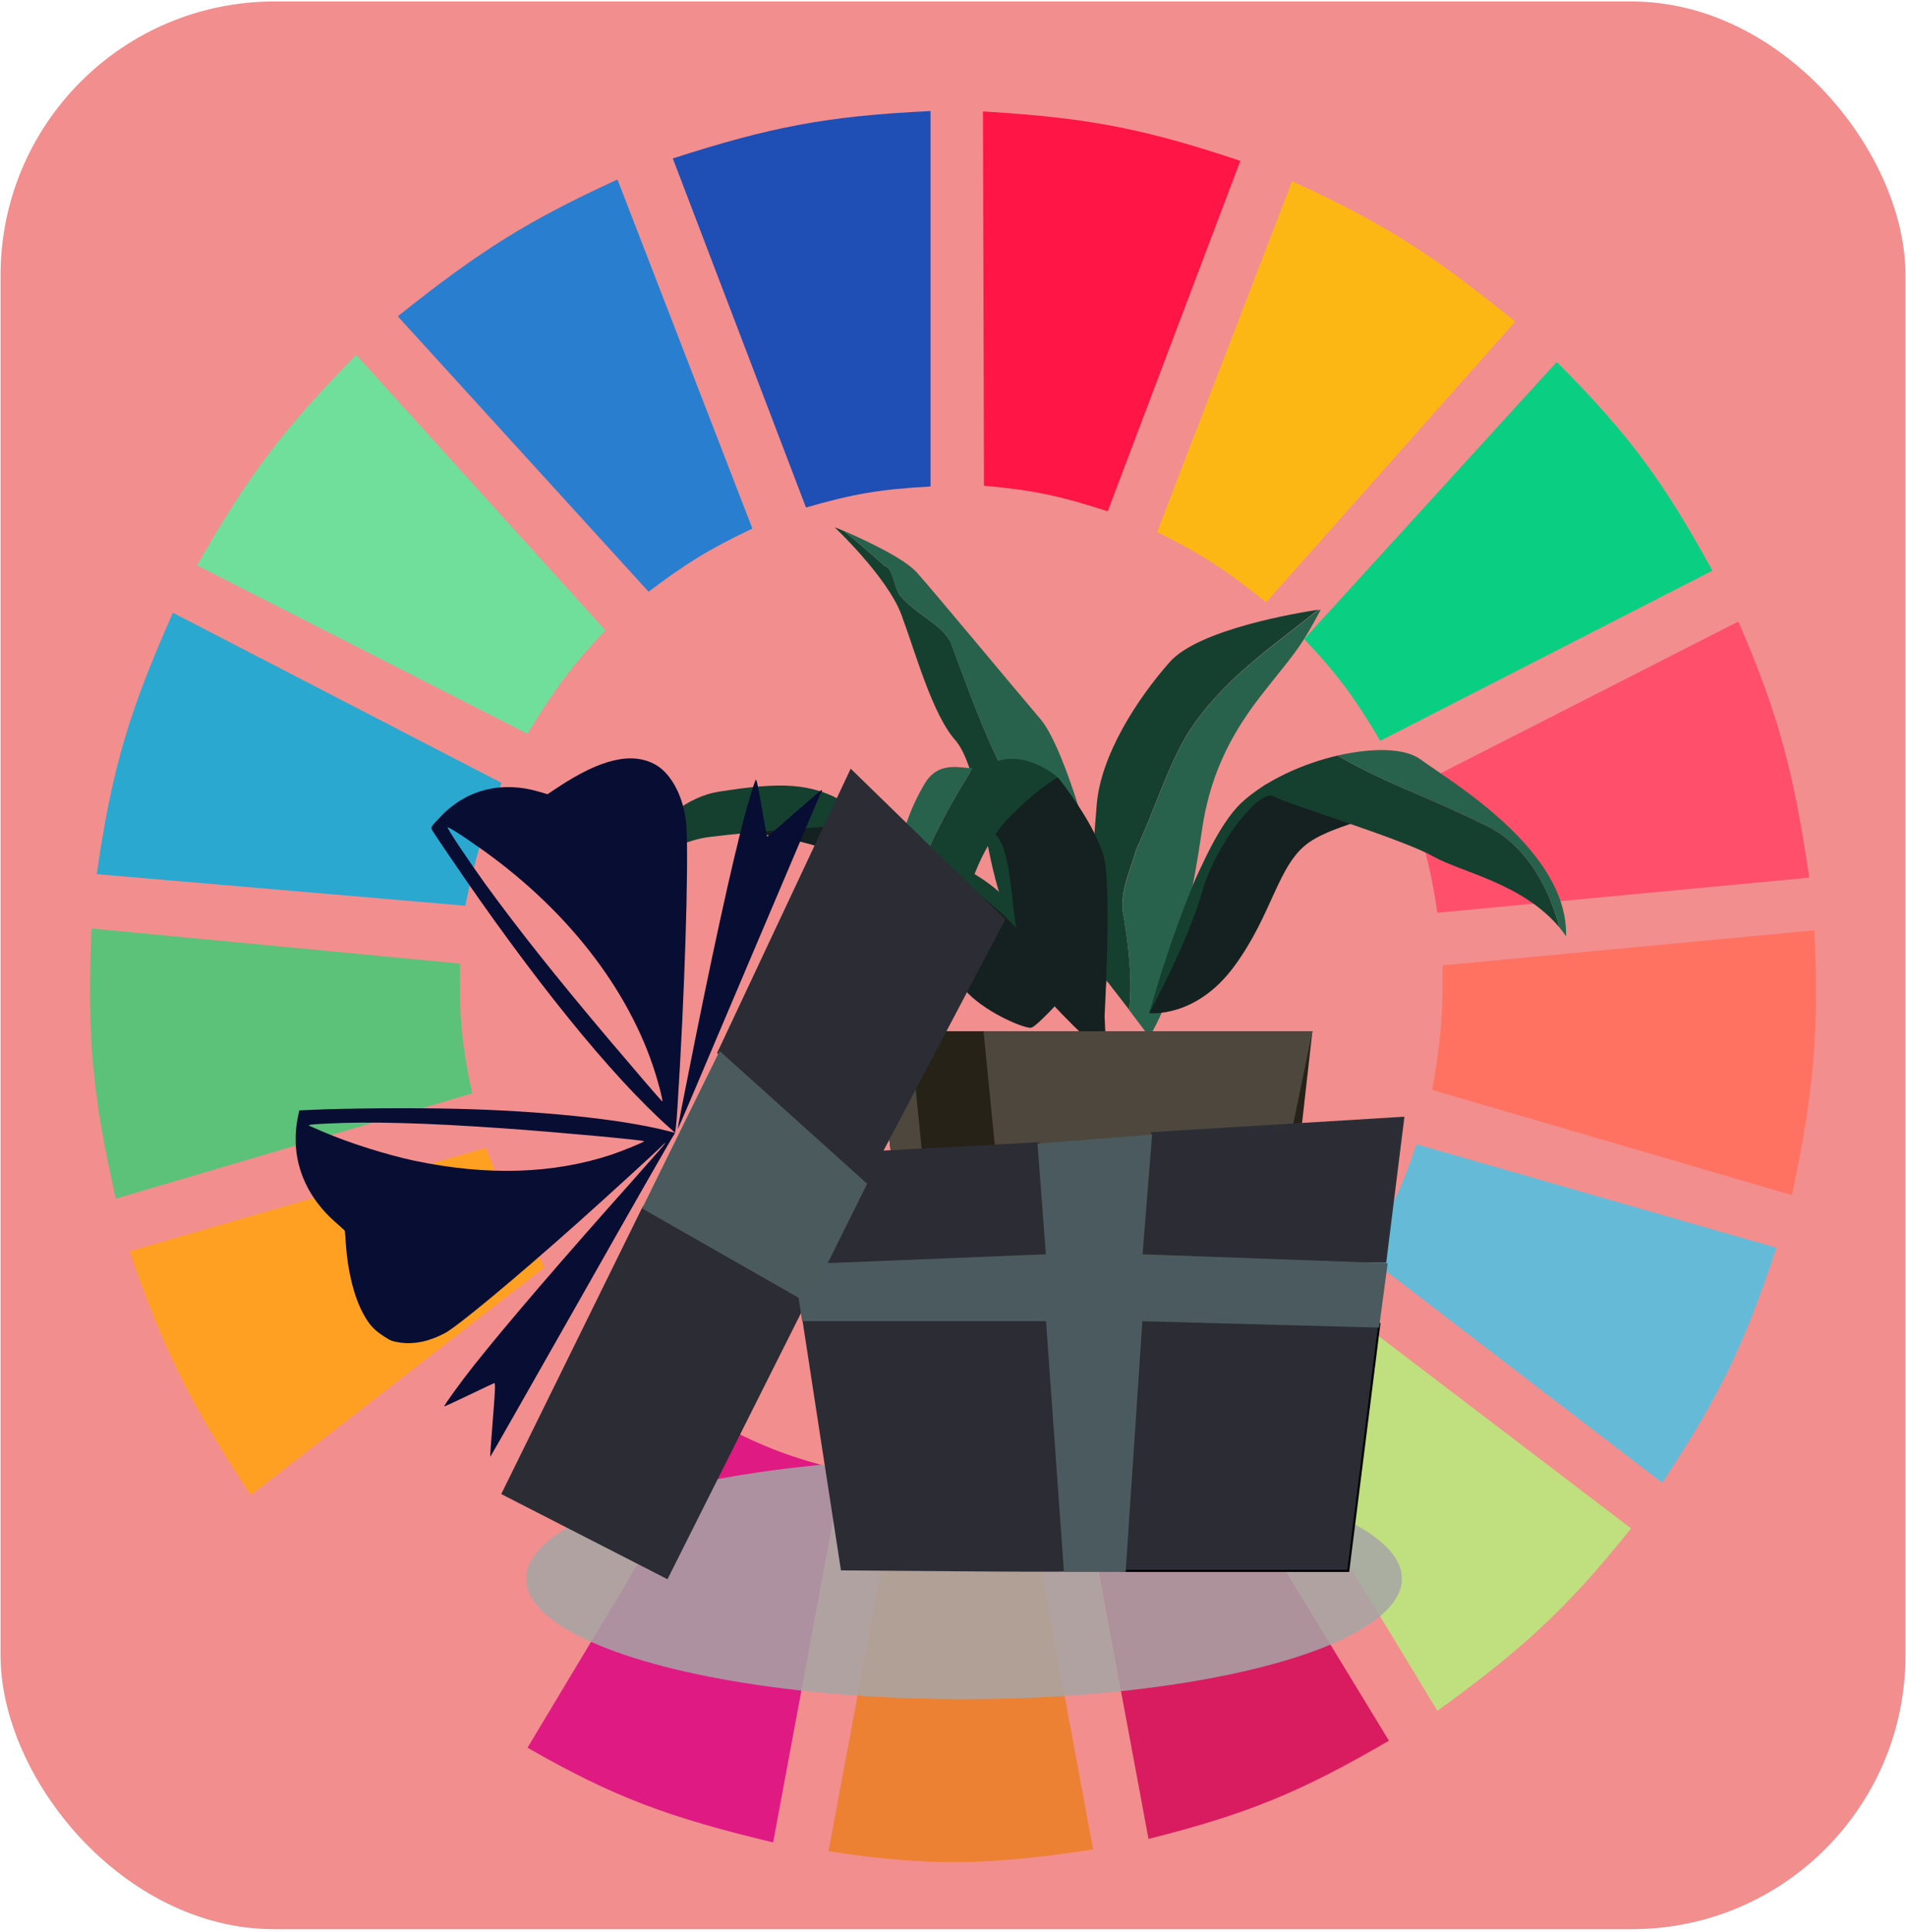 <svg width="686" height="695" viewBox="0 0 686 695" fill="none" xmlns="http://www.w3.org/2000/svg">
<rect x="0.197" y="0.541" width="685.626" height="693.507" rx="98.51" fill="#F28E8E"/>
<g clip-path="url(#clip0)">
<path d="M290.092 182.583L242.153 56.999C276.964 45.822 297.12 41.733 334.918 39.96V175.01C316.953 176.018 307.11 177.639 290.092 182.583Z" fill="#1F4EB4"/>
<path d="M354.149 174.748L353.781 40.091C390.232 42.298 410.493 45.8 446.41 57.872L398.676 183.958C381.547 178.374 371.784 176.313 354.149 174.748Z" fill="#FF1546"/>
<path d="M416.473 191.418L465.034 65.203C499.56 80.956 516.708 92.558 545.347 115.689L455.695 216.661C441.676 205.456 433.292 199.716 416.473 191.418Z" fill="#FDB714"/>
<path d="M469.395 229.914L560.291 130.204C586.956 156.945 598.861 173.587 616.323 205.302L496.788 266.517C487.556 251.021 481.683 242.911 469.395 229.914Z" fill="#0ACF83"/>
<path d="M505.505 284.818L625.663 223.604C640.552 257.995 645.636 278.332 651.189 315.741L517.334 328.362C514.709 310.902 512.117 301.376 505.505 284.818Z" fill="#FF4F6A"/>
<path d="M515.464 392.101C518.461 375.334 519.416 365.591 519.199 347.294L653.054 334.673C654.716 371.359 652.89 392.207 644.96 429.965L515.464 392.101Z" fill="#FF7262"/>
<path d="M491.183 451.422C499.96 437.006 504.092 428.337 509.86 411.664L639.357 448.898C627.77 483.921 618.778 502.438 598.266 533.462L491.183 451.422Z" fill="#65BBD7"/>
<path d="M587.061 549.87L479.355 467.83C467.521 481.325 460.41 488.201 446.98 499.384L517.332 615.502C548.487 592.923 563.933 578.686 587.061 549.87Z" fill="#C0DF7E"/>
<path d="M499.901 626.23L429.549 510.743C414.286 518.456 405.347 522.27 388.459 527.782L413.362 661.57C449.04 652.576 468 644.801 499.901 626.23Z" fill="#D91B5F"/>
<path d="M323.088 532.831C340.834 533.993 350.785 533.646 368.536 531.568L393.439 665.357C355.376 671.092 334.461 671.563 298.185 665.988L323.088 532.831Z" fill="#EC8134"/>
<path d="M189.855 628.755L259.584 512.637C275.393 520.905 284.983 524.424 303.165 529.045L278.262 662.833C240.618 653.791 221.033 646.642 189.855 628.755Z" fill="#E01A83"/>
<path d="M102.07 553.656L208.531 470.985C220.403 484.954 228.124 491.618 242.773 502.539L172.422 618.026C141.628 596.741 125.856 583.076 102.07 553.656Z" fill="#F28E8E"/>
<path d="M90.243 537.88C69.066 505.728 59.184 486.695 46.662 450.16L174.914 412.927C181.319 430.177 186.177 439.513 196.081 455.84L90.243 537.88Z" fill="#FFA023"/>
<path d="M41.681 431.228C33.442 394.705 31.21 373.52 32.965 334.042L165.574 346.664C165.235 366.214 166.279 376.377 169.932 393.363L41.681 431.228Z" fill="#5CC279"/>
<path d="M34.833 314.479L167.443 325.838C171.122 308.442 173.88 298.759 180.517 281.663L62.227 220.448C46.505 255.908 40.271 276.439 34.833 314.479Z" fill="#2AA8D0"/>
<path d="M70.943 203.409C89.479 170.775 102.107 154.268 128.221 127.68L217.872 226.759C205.741 239.725 199.622 247.897 189.856 263.992L70.943 203.409Z" fill="#70DF9C"/>
<path d="M233.437 212.875C246.887 202.738 254.98 197.663 270.792 190.156L222.231 64.572C190.631 79.087 173.281 89.713 143.163 113.796L233.437 212.875Z" fill="#2A7ED0"/>
<ellipse cx="346.951" cy="567.956" rx="157.615" ry="43.344" fill="#A6A6A6" fill-opacity="0.85"/>
<path fill-rule="evenodd" clip-rule="evenodd" d="M378.364 305.709C360.893 282.448 352.115 258.088 342.304 231.347C339.033 224.387 329.222 220.907 323.714 213.947C321.562 210.467 321.562 204.606 318.292 203.507C313.472 199.203 308.653 194.99 303.747 191.052C301.682 190.137 300.391 189.679 300.391 189.679C300.391 189.679 319.325 207.537 324.402 221.09C329.48 234.644 335.505 256.898 343.853 266.33C352.115 275.855 354.525 306.534 360.205 322.835C365.885 339.136 361.238 334.923 376.299 349.393C379.655 352.689 382.582 355.803 385.077 358.367C386.11 340.326 389.983 321.186 378.364 305.709Z" fill="#154030"/>
<path fill-rule="evenodd" clip-rule="evenodd" d="M374.492 258.728C363.734 246.091 336.193 212.847 329.911 205.887C325.091 200.576 310.374 193.89 303.661 190.96C308.567 194.989 313.386 199.11 318.206 203.415C321.476 204.605 321.476 210.375 323.628 213.855C329.05 220.815 338.947 224.295 342.218 231.255C352.029 257.996 360.807 282.356 378.278 305.617C389.897 321.094 386.024 340.325 385.077 358.275C393.598 367.066 397.298 368.532 399.622 341.791C400.569 331.625 385.25 271.275 374.492 258.728Z" fill="#28624D"/>
<path fill-rule="evenodd" clip-rule="evenodd" d="M404.528 330.07C402.376 321.919 406.679 313.769 408.917 305.618C415.458 291.698 419.847 276.587 427.507 263.766C440.072 244.26 457.629 232.904 474.411 219.351C467.871 220.358 431.552 226.219 420.966 238.216C409.347 251.403 396.179 271.551 394.716 289.592C393.253 307.633 390.327 342.799 398.073 352.598C398.503 353.056 398.848 353.605 399.278 354.063C399.192 353.789 399.106 353.514 399.106 353.239C399.192 353.514 399.278 353.789 399.278 354.063C401.774 357.269 404.269 360.474 406.421 363.313C407.626 352.232 406.163 340.876 404.528 330.07Z" fill="#154030"/>
<path fill-rule="evenodd" clip-rule="evenodd" d="M427.506 263.858C419.846 276.679 415.457 291.79 408.916 305.71C406.764 313.86 402.375 322.011 404.527 330.161C406.076 340.967 407.625 352.323 406.42 363.404C410.637 368.899 413.649 373.02 413.649 373.02C413.649 373.02 418.039 366.152 420.965 356.628C423.891 347.103 430.001 317.249 432.583 298.75C435.251 280.251 442.05 265.415 453.669 250.487C465.288 235.56 467.353 234.461 475.357 219.351C475.357 219.351 475.013 219.442 474.324 219.534C457.628 232.996 439.985 244.352 427.506 263.858Z" fill="#28624D"/>
<path fill-rule="evenodd" clip-rule="evenodd" d="M265.62 299.481C269.751 299.115 302.628 302.595 318.807 317.064C334.987 331.534 341.184 350.033 348.499 357.451C355.901 364.868 369.155 370.18 371.134 369.722C373.114 369.356 382.581 358.824 382.581 358.824C382.581 358.824 375.782 343.714 362.7 329.061C349.618 314.408 308.824 290.598 295.742 288.766C282.747 287.026 265.62 299.481 265.62 299.481Z" fill="#152120"/>
<path fill-rule="evenodd" clip-rule="evenodd" d="M382.582 358.914C370.102 326.77 360.033 318.528 341.099 309.278C322.165 300.029 316.313 295.999 304.178 288.764C292.043 281.621 281.199 281.255 258.65 284.826C236.101 288.398 221.04 318.985 221.04 318.985C221.04 318.985 239.027 303.142 255.207 301.128C271.387 299.113 304.005 296.365 312.182 297.373C320.358 298.38 343.423 313.216 360.205 328.327C376.988 343.437 382.582 358.914 382.582 358.914Z" fill="#154030"/>
<path fill-rule="evenodd" clip-rule="evenodd" d="M380.776 279.699C380.776 279.699 395.148 297.557 397.558 309.462C399.968 321.368 397.558 365.6 397.558 365.6L398.591 388.22L397.558 379.337C397.558 379.337 385.509 369.355 373.116 354.794C360.723 340.141 367.952 302.136 355.129 298.107C342.305 294.077 380.776 279.699 380.776 279.699Z" fill="#152120"/>
<path fill-rule="evenodd" clip-rule="evenodd" d="M413.649 364.501C413.649 364.501 430.432 366.424 444.202 347.651C458.058 328.877 459.866 310.927 471.14 303.052C482.414 295.176 513.397 289.59 513.397 289.59C513.397 289.59 463.05 276.585 454.96 282.63C446.87 288.674 433.788 307.539 429.915 317.155C426.043 326.771 413.649 364.501 413.649 364.501Z" fill="#152120"/>
<path fill-rule="evenodd" clip-rule="evenodd" d="M533.45 296.365C515.721 287.482 498.852 281.896 481.382 271.822C468.816 274.753 455.476 280.797 446.956 288.673C430.001 304.241 413.649 364.5 413.649 364.5C413.649 364.5 427.506 338.95 432.583 321.092C437.661 303.234 453.325 283.728 458.317 286.475C463.222 289.222 504.705 301.86 515.635 307.996C525.877 313.857 547.737 317.612 561.249 333.638C556.859 317.062 547.565 302.41 533.45 296.365Z" fill="#154030"/>
<path fill-rule="evenodd" clip-rule="evenodd" d="M511.247 273.197C505.481 268.985 493.776 268.985 481.383 271.824C498.854 281.897 515.722 287.484 533.451 296.367C547.566 302.411 556.861 317.064 561.25 333.639C562.111 334.647 562.885 335.746 563.66 336.845C564.434 306.074 522.866 281.623 511.247 273.197Z" fill="#28624D"/>
<path fill-rule="evenodd" clip-rule="evenodd" d="M349.962 276.592C349.962 276.501 350.048 276.501 350.048 276.409C344.454 276.134 337.483 273.936 332.663 282.178C326.208 293.26 322.938 303.425 319.754 330.257C316.828 354.984 332.147 393.722 334.643 399.858C334.126 388.135 329.737 377.146 326.897 366.156C319.323 332.364 332.491 304.524 349.962 276.592Z" fill="#28624D"/>
<path fill-rule="evenodd" clip-rule="evenodd" d="M355.125 275.489C353.662 276.313 351.94 276.497 350.047 276.405C350.047 276.497 349.961 276.497 349.961 276.588C332.49 304.52 319.408 332.36 326.982 366.061C329.822 377.05 334.211 388.04 334.728 399.762C334.986 400.311 335.072 400.586 335.072 400.586C335.072 400.586 344.109 347.287 345.572 335.107C347.035 322.927 352.371 305.069 363.301 293.988C374.231 282.907 380.686 279.702 380.686 279.702C380.686 279.702 368.034 268.071 355.125 275.489Z" fill="#154030"/>
<path fill-rule="evenodd" clip-rule="evenodd" d="M387.921 371.01H315.713L320.762 415.885H387.921H467.299L472.349 371.01H387.921Z" fill="#272217"/>
<path fill-rule="evenodd" clip-rule="evenodd" d="M387.921 371.01H315.713L320.762 415.885L384.386 412.596H463.765L472.349 371.01H387.921Z" fill="#4D473E"/>
<path fill-rule="evenodd" clip-rule="evenodd" d="M387.921 371.01H315.713L316.218 376.061H471.238L472.349 371.01H387.921Z" fill="#4D473E"/>
<path fill-rule="evenodd" clip-rule="evenodd" d="M329.042 415.886H387.919H459.016L449.422 536.768H387.919H338.636L329.042 415.886Z" fill="#4D473E"/>
<path fill-rule="evenodd" clip-rule="evenodd" d="M358.432 415.885L353.989 371.01H327.529L331.973 415.885H358.432Z" fill="#272217"/>
<path fill-rule="evenodd" clip-rule="evenodd" d="M348.232 536.768H374.692L363.482 415.886H337.022L348.232 536.768Z" fill="#272217"/>
<path fill-rule="evenodd" clip-rule="evenodd" d="M329.042 415.886H459.016L457.3 437.736L329.547 423.287L329.042 415.886Z" fill="#272217"/>
<path fill-rule="evenodd" clip-rule="evenodd" d="M337.022 415.886H363.482L364.492 427.163L337.729 424.226L337.022 415.886Z" fill="#272217"/>
<path d="M155.786 299.052C156.215 299.724 158.586 303.336 161.095 307C191.557 351.958 219.963 387.072 240.938 405.712L242.984 407.543L239.665 406.709C223.023 402.549 194.736 399.632 164.04 398.898C148.884 398.532 124.632 398.692 112.43 399.263L107.72 399.478L107.278 401.525C104.268 415.923 109.078 429.516 120.903 439.864C122.694 441.422 124.133 442.727 124.113 442.758C124.143 442.779 124.299 445.029 124.482 447.708C125.21 457.691 127.438 466.521 130.722 472.606C132.904 476.582 134.537 478.39 138.104 480.721C140.632 482.399 141.201 482.579 144.168 483.025C149.168 483.701 154.383 482.621 160.021 479.66C164.702 477.196 185.577 459.832 208.364 439.518C219.511 429.548 237.146 413.453 238.529 411.944C239.063 411.371 239.428 411.133 239.387 411.331C239.327 411.561 233.98 417.64 227.545 424.896C202.202 453.292 182.203 476.56 170.314 491.547C165.834 497.202 159.619 505.798 159.883 505.987C159.991 506.019 163.902 504.231 168.642 501.946C173.361 499.691 177.519 497.716 177.854 497.593C178.356 497.407 178.245 500.011 177.377 510.759C176.781 518.109 176.349 524.122 176.447 524.101C176.546 524.081 191.289 498.179 209.245 466.531C227.152 434.893 242.143 408.668 242.558 408.284C243.111 407.68 243.366 405.725 243.877 397.632C246.41 357.876 247.862 311.933 247.076 297.724C246.534 287.784 242.056 278.659 236.087 275.195C227.587 270.326 216.221 272.952 200.451 283.472L197.059 285.723L193.849 284.785C180.548 280.883 167.881 284.077 158.771 293.598C154.868 297.667 154.888 297.635 155.786 299.052ZM164.64 299.582C166.542 300.764 170.921 303.769 174.359 306.236C205.717 328.73 228.113 358.487 236.753 389.11C238.125 393.96 238.663 396.484 238.281 396.21C237.928 395.957 227.293 383.597 219.278 374.118C199.955 351.251 186.286 334.031 174.441 317.711C168.417 309.341 160.853 298.003 161.091 297.628C161.17 297.503 162.788 298.39 164.64 299.582ZM117.626 404.218C132.925 403.413 153.478 403.966 181.622 405.961C200.214 407.245 232.109 410.203 231.871 410.578C231.613 410.985 223.891 414.133 220.041 415.419C198.971 422.364 175.355 423.071 149.204 417.593C139.217 415.477 125.613 411.176 116.441 407.235C114.116 406.249 111.978 405.307 111.644 405.158C111.34 405.031 111.125 404.831 111.184 404.737C111.263 404.612 114.155 404.367 117.626 404.218Z" fill="#080D33"/>
<path d="M269.875 286.833C265.728 300.733 258.585 332.315 250.225 373.848C245.379 398.026 243.816 406.093 243.993 406.083C244.062 406.042 247.025 399.207 250.555 390.869C254.085 382.53 263.084 361.377 270.522 343.834C277.96 326.292 286.562 306.036 289.654 298.794C292.697 291.561 295.392 285.352 295.61 285.008C295.847 284.633 295.937 284.288 295.79 284.183C295.673 284.099 291.231 287.871 285.91 292.56C280.618 297.269 276.176 301.042 276.088 300.978C276 300.915 275.128 296.151 274.153 290.403C272.921 283.105 272.267 280.089 271.99 280.527C271.772 280.871 270.834 283.701 269.875 286.833Z" fill="#080D33"/>
<path d="M287.969 469.438C288.004 469.702 291.3 491.312 295.341 517.448L302.678 564.968L342.87 565.27C364.951 565.458 383.097 565.496 383.204 565.383C383.452 565.119 377.462 475.095 377.214 474.793C377.001 474.605 292.399 468.985 289.493 468.985C288.5 468.985 287.969 469.136 287.969 469.438Z" fill="#2B2C34"/>
<path d="M410.38 473.113L403.925 565.15H485.255L496.443 476.319L410.38 473.113Z" fill="#2B2C34" stroke="black" stroke-width="0.748"/>
<path d="M180.902 537.343L240.072 567.64L290.142 467.865L231.528 434.498L180.902 537.343Z" fill="#2B2C34" stroke="#2B2C34" stroke-width="0.748"/>
<path d="M280.427 416.34L285.591 454.803L376.818 451.597L373.806 411.303L280.427 416.34Z" fill="#2B2C34" stroke="#2B2C34" stroke-width="0.748"/>
<path d="M258.535 378.765L306.291 277.174L361.391 330.821L311.659 425.158L258.535 378.765Z" fill="#2B2C34" stroke="#2B2C34" stroke-width="0.748"/>
<path d="M410.813 453.887L414.686 407.639L505.053 402.145L498.598 453.887H410.813Z" fill="#2B2C34" stroke="#2C2E36" stroke-width="0.748"/>
<path d="M286.021 455.26L289.034 474.949H376.819L383.274 565.155H404.789L410.814 474.949L496.017 477.239L499.029 454.802L410.814 451.597L414.256 408.555L373.806 411.76L376.819 451.597L286.021 455.26Z" fill="#4B5A5E" stroke="#4B5A5D" stroke-width="0.748"/>
<path d="M231.6 434.618L259.129 378.71L311.656 425.955L290.614 468.274L231.6 434.618Z" fill="#4B5A5D" stroke="#4B5A5D" stroke-width="0.748"/>
</g>
<defs>
<clipPath id="clip0">
<rect width="622.58" height="646.222" fill="white" transform="translate(31.721 24.184)"/>
</clipPath>
</defs>
</svg>
